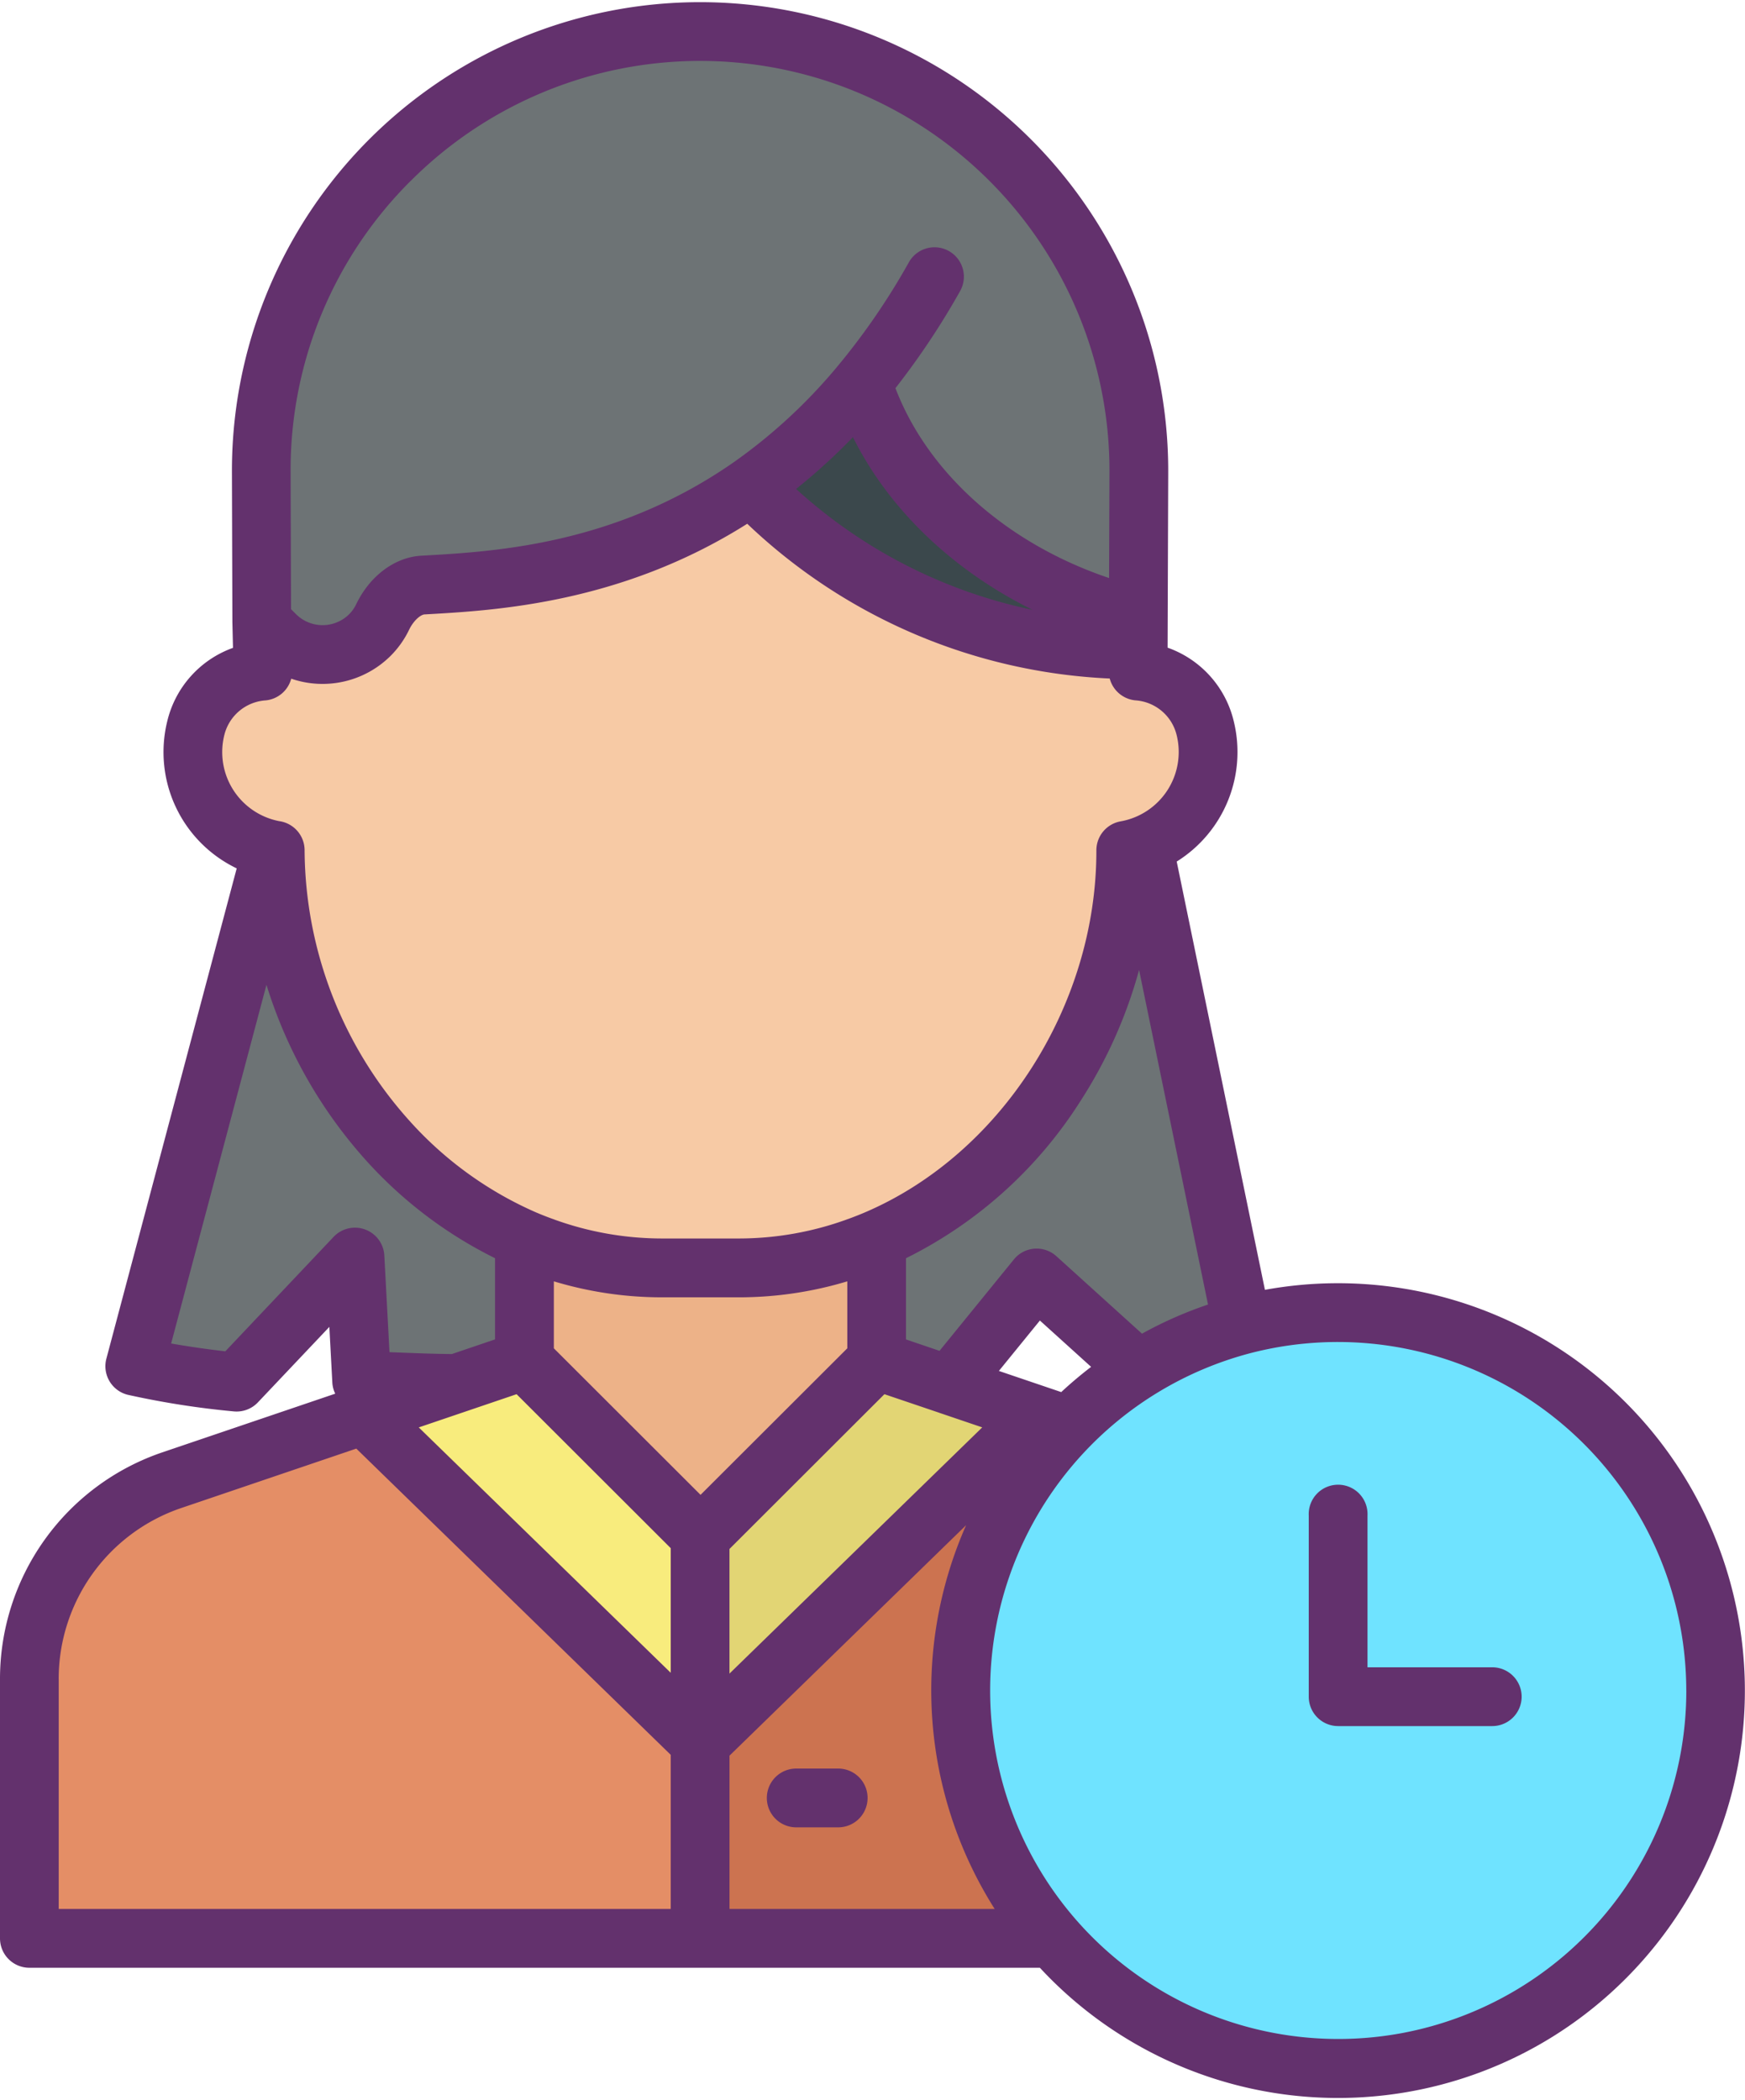 <svg xmlns="http://www.w3.org/2000/svg" width="54" height="65"><g fill="none"><path fill="#6FE3FF" d="M38.44 41.006c5.913-1.56 12.026 1.709 14.023 7.496 1.997 5.787-.798 12.138-6.41 14.567-5.612 2.43-12.146.116-14.986-5.306-2.841-5.422-1.029-12.12 4.156-15.365a11.556 11.556 0 013.217-1.392z"/><path fill="#6D7375" d="M35.383 26.168l3.057 14.838a11.556 11.556 0 00-3.217 1.392l-3.144-2.844-2.7 3.317h-.005l-2.247-.764v-3.748c4.538-1.943 7.71-6.837 7.71-12.024v-.018c.187-.032.37-.082.546-.15z"/><path fill="#F7CAA5" d="M16.229 38.36a12.208 12.208 0 01-4.23-3.06 13.507 13.507 0 01-3.481-8.965v-.018a3.085 3.085 0 01-2.074-1.397 3.093 3.093 0 01-.386-2.38 2.324 2.324 0 012.077-1.77L8.1 19.233l.418.418a2.07 2.07 0 003.323-.551c.25-.52.714-.962 1.249-.992 2.242-.126 6.236-.33 10.15-3.066a16.373 16.373 0 0011.84 5.066h.143l-.002.662a2.324 2.324 0 012.077 1.77 3.09 3.09 0 01-2.46 3.777v.018c0 5.187-3.173 10.08-7.71 12.024-1.349.582-2.801.882-4.269.883h-2.364c-1.467-.001-2.919-.301-4.266-.883z"/><path fill="#6D7375" d="M26.531 12.022a17.417 17.417 0 01-3.29 3.02c-3.915 2.736-7.91 2.94-10.151 3.066-.535.03-1 .472-1.249.992a2.044 2.044 0 01-.97.959 2.07 2.07 0 01-2.353-.408l-.418-.418-.014-4.659c0-4.868 2.598-9.365 6.813-11.791a13.561 13.561 0 0113.603.042 13.604 13.604 0 016.741 11.832l-.016 4.44c-3.998-.958-7.26-3.613-8.445-6.973l-.25-.102z"/><path fill="#3B484C" d="M35.227 19.097l-.004 1.011h-.142c-4.472 0-8.75-1.83-11.84-5.066a17.417 17.417 0 003.29-3.02l.25.102c1.186 3.36 4.448 6.015 8.446 6.973z"/><path fill="#CC7350" d="M32.095 43.793l.98.333c-4.27 4.352-4.483 11.258-.49 15.866h-10.92v-6.065l.013.013 10.417-10.147z"/><path fill="#E2D574" d="M32.095 43.793L21.678 53.94l-.013-.013v-6.39l.013.013 5.449-5.443 2.247.763.005.001v.002z"/><path fill="#EDB288" d="M21.665 47.537l-5.436-5.43v-3.748c1.347.582 2.799.882 4.266.883h2.364c1.468-.001 2.92-.301 4.268-.883v3.748l-5.45 5.443-.012-.013z"/><path fill="#E48E66" d="M21.665 53.927v6.065H.909v-8.024a6.5 6.5 0 014.407-6.156l5.945-2.019 10.404 10.134z"/><path fill="#F8EC7D" d="M21.665 47.537v6.39L11.261 43.793l2.87-.974 2.098-.712z"/><path fill="#6D7375" d="M16.229 38.36v3.747l-2.098.712c-1.048-.002-2.077-.075-2.939-.082l-.205-3.833-3.663 3.872a25.343 25.343 0 01-3.153-.492l4.248-15.986c.033.008.067.014.099.02v.017a13.507 13.507 0 003.481 8.965 12.208 12.208 0 004.23 3.06z"/><path fill="#63316D" d="M25.938 54.736H24.64a.91.91 0 000 1.82h1.298a.91.91 0 000-1.82z"/><path fill="#63316D" d="M.909 60.902H32.18a12.576 12.576 0 0015.904 2.11 12.618 12.618 0 005.06-15.247 12.586 12.586 0 00-14-7.845l-2.73-13.255a3.996 3.996 0 001.766-4.34 3.201 3.201 0 00-2.048-2.28l.003-.918v-.004l.016-4.46A14.513 14.513 0 0028.958 2.04a14.469 14.469 0 00-14.513-.043 14.513 14.513 0 00-7.268 12.58l.014 4.656v.022l.019.796a3.202 3.202 0 00-2.035 2.275 3.991 3.991 0 002.15 4.55L3.292 42.05a.911.911 0 00.66 1.118c1.081.24 2.176.412 3.278.514a.907.907 0 00.752-.28l2.21-2.335.092 1.72c.006.12.037.238.09.347L5.023 44.95A7.406 7.406 0 000 51.967v8.025a.91.91 0 00.909.91zM15.986 43.15l4.77 4.765v3.857l-7.797-7.594 3.027-1.028zM35.25 30.022l2.133 10.353c-.707.239-1.39.54-2.043.902l-2.651-2.399a.908.908 0 00-1.313.1l-2.302 2.83-1.038-.353v-2.513c2.218-1.1 4.09-2.79 5.413-4.886a14.517 14.517 0 001.8-4.034zM22.574 47.94l4.795-4.79 1.683.57c.012.005.024.01.036.013l1.308.444-7.822 7.62V47.94zm10.267-4.855l-1.93-.655 1.269-1.56 1.585 1.434c-.32.245-.628.505-.924.78zM26.22 41.73l-4.541 4.535-4.54-4.535v-2.073c1.088.329 2.22.496 3.357.495h2.364c1.138 0 2.27-.166 3.36-.495v2.073zm-3.645 12.607l7.322-7.133a12.646 12.646 0 00.884 11.878h-8.206v-4.745zm29.609-2.012A10.783 10.783 0 0143.4 62.921a10.769 10.769 0 01-12.023-6.681 10.796 10.796 0 017.293-14.354 10.772 10.772 0 019.315 1.897 10.806 10.806 0 014.198 8.542zm-25.79-38.796c1.113 2.236 3.087 4.12 5.558 5.345a15.569 15.569 0 01-7.316-3.741 18.393 18.393 0 001.759-1.604zM12.707 5.602A12.656 12.656 0 0126.55 2.866a12.688 12.688 0 017.783 11.788l-.012 3.236c-3.133-1.054-5.598-3.227-6.611-5.877a23.604 23.604 0 002-3.003.908.908 0 10-1.583-.895 21.243 21.243 0 01-2.289 3.317 16.606 16.606 0 01-3.118 2.864c-3.672 2.565-7.4 2.775-9.628 2.9l-.054.003c-.82.046-1.594.623-2.017 1.505a1.12 1.12 0 01-.54.532c-.445.211-.974.119-1.323-.23l-.152-.152-.013-4.28a12.615 12.615 0 013.712-8.972zM6.94 22.757a1.412 1.412 0 011.278-1.08.909.909 0 00.794-.672 2.986 2.986 0 003.066-.697c.239-.237.435-.512.581-.815.137-.286.356-.47.48-.477l.055-.003c2.144-.12 6.04-.341 9.93-2.803A17.376 17.376 0 0034.341 21c.097.37.415.64.795.676a1.41 1.41 0 011.277 1.079 2.18 2.18 0 01-1.73 2.665.91.91 0 00-.755.897v.018c0 4.781-2.944 9.382-7.16 11.187a10.15 10.15 0 01-.537.211h-.014v.005a9.826 9.826 0 01-3.359.593h-2.364a9.823 9.823 0 01-3.358-.593v-.005h-.013a9.737 9.737 0 01-.538-.211 11.372 11.372 0 01-3.913-2.833 12.628 12.628 0 01-3.246-8.354v-.018a.91.91 0 00-.795-.904l-.026-.006a2.176 2.176 0 01-1.665-2.65zm5.56 19.109l-.447-.017-.16-2.994a.91.91 0 00-1.567-.577l-3.353 3.545a29.191 29.191 0 01-1.677-.242l2.95-11.102a14.544 14.544 0 003.078 5.431 13.32 13.32 0 003.995 3.031v2.513l-1.335.453c-.502-.004-1-.022-1.485-.041zM1.816 51.968a5.587 5.587 0 013.79-5.294l5.42-1.84 9.73 9.477v4.771H1.817v-7.114z"/><path fill="#63316D" d="M41.409 53.422h4.769a.91.91 0 000-1.82h-3.86v-4.698a.91.91 0 10-1.818 0v5.608a.91.91 0 00.909.91z"/></g></svg>